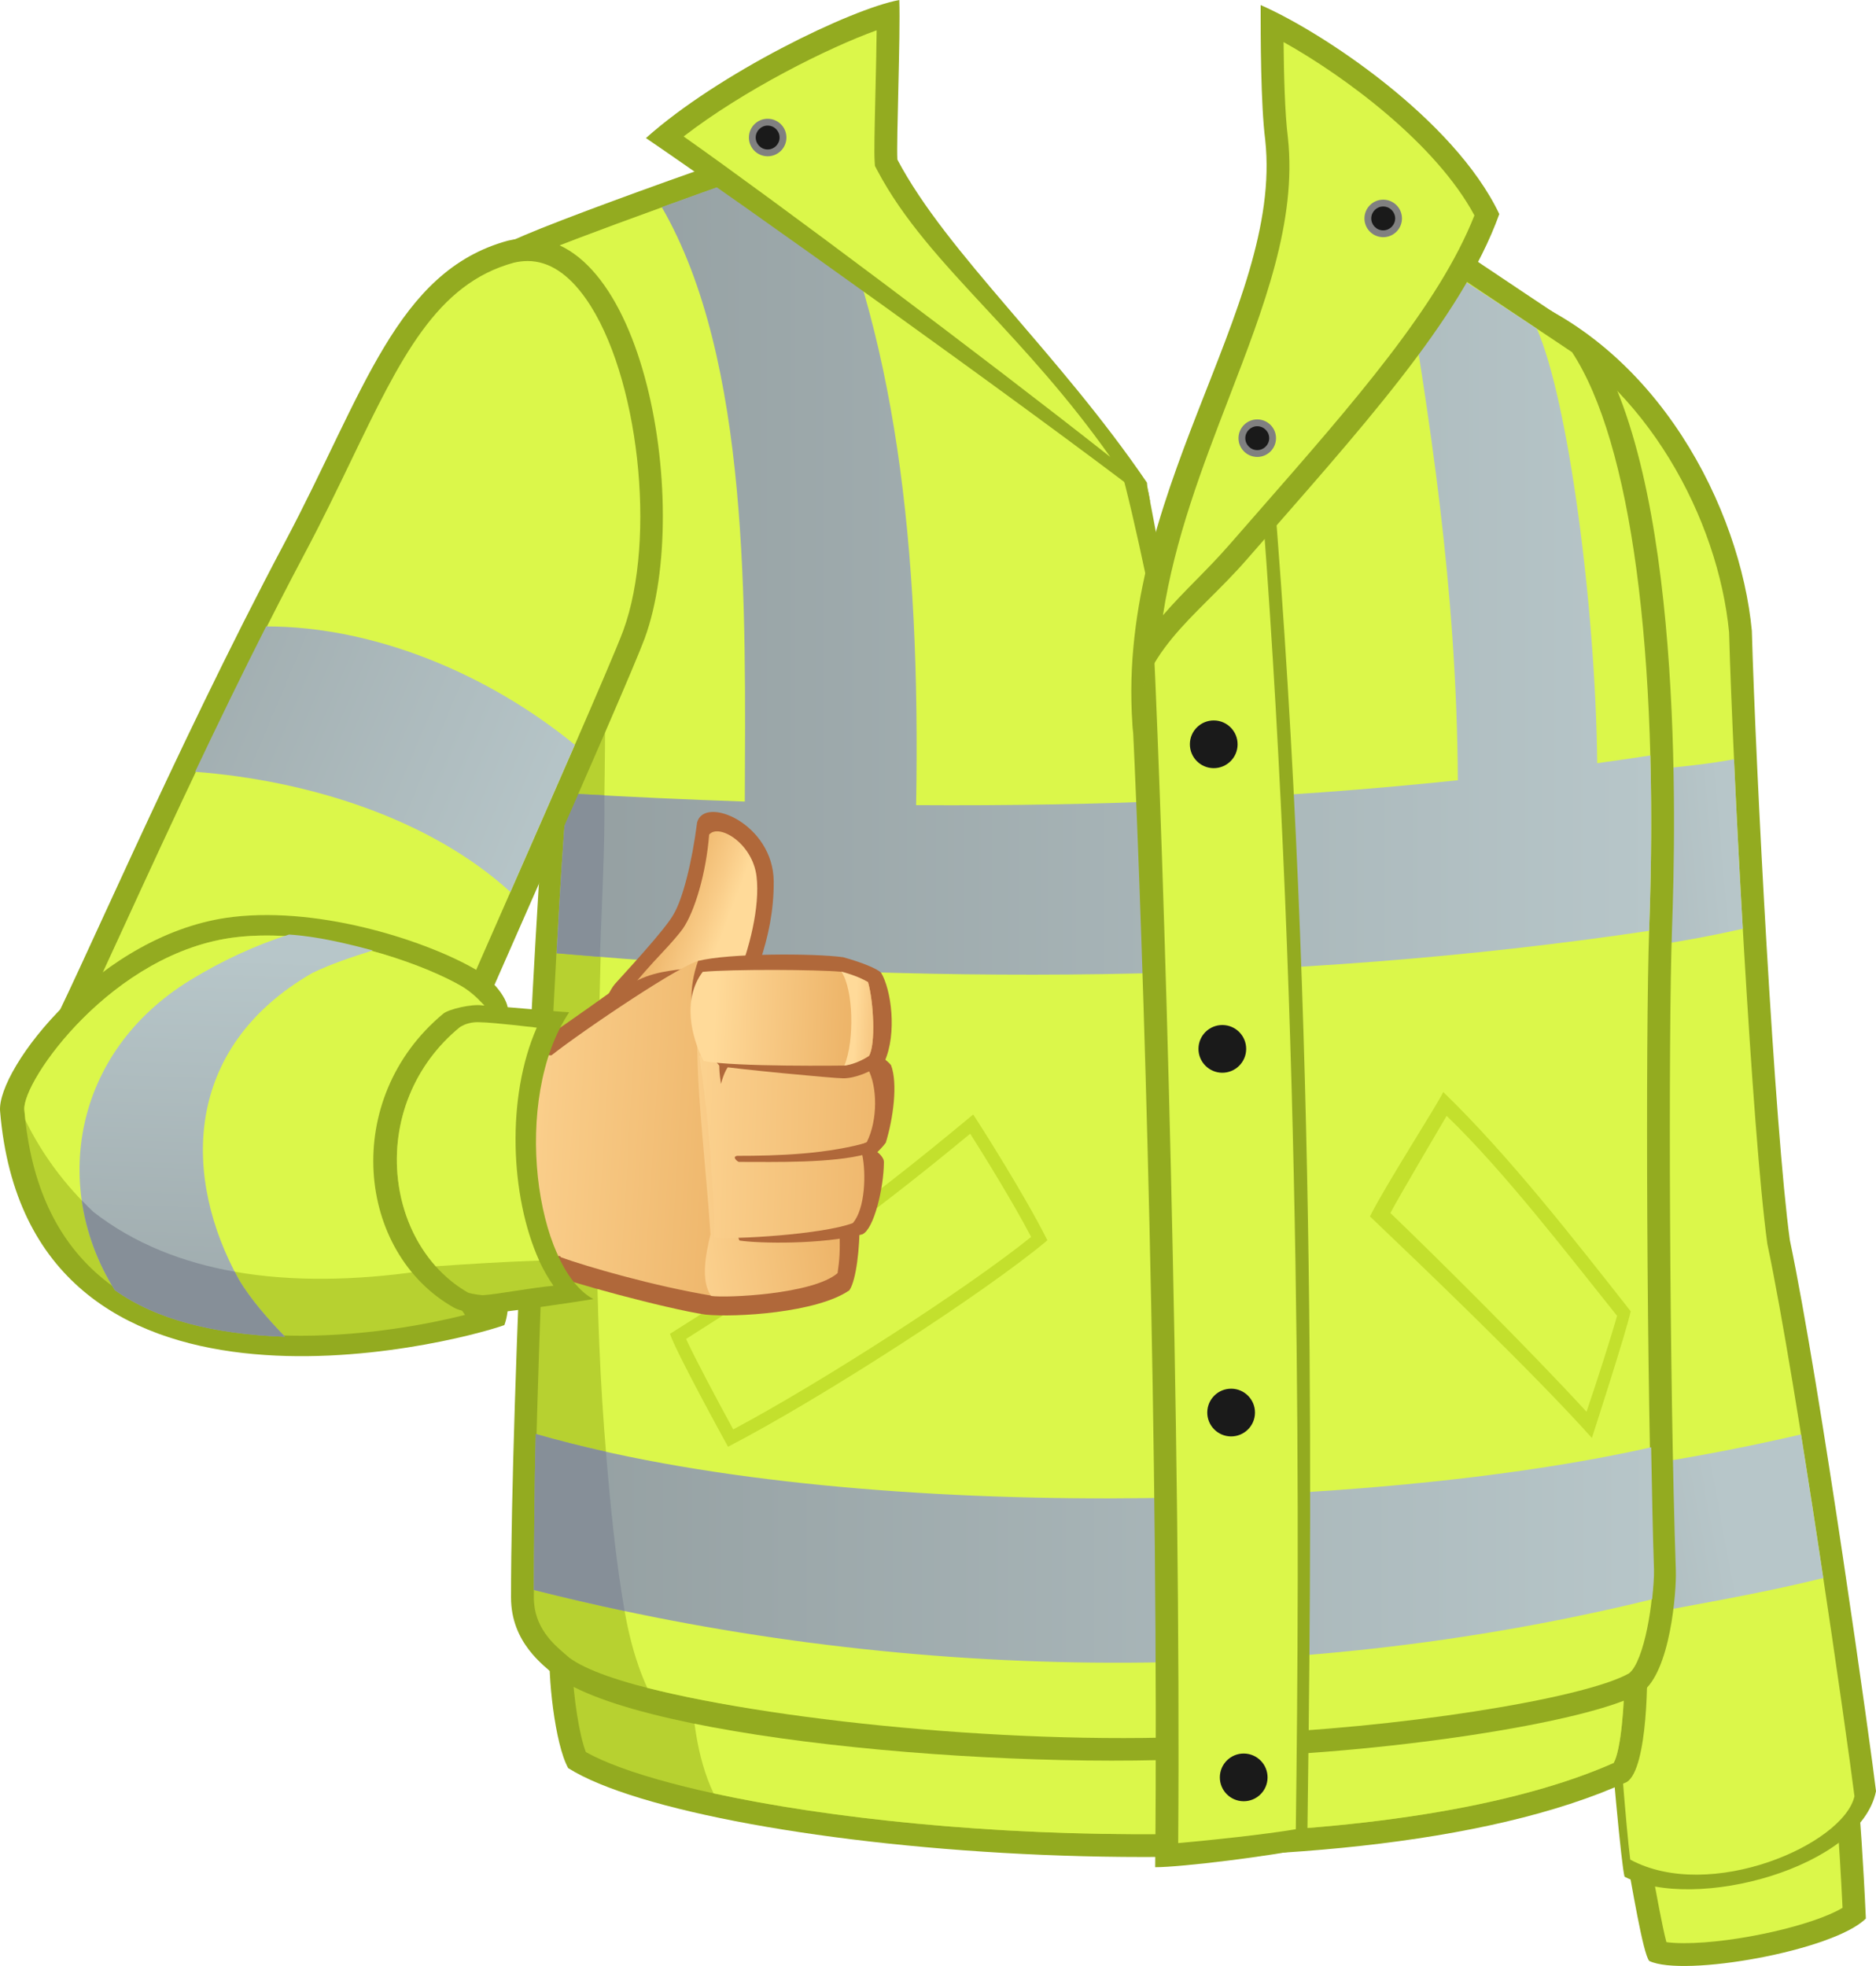 <?xml version="1.0" encoding="utf-8"?>
<!-- Generator: Adobe Illustrator 15.0.0, SVG Export Plug-In . SVG Version: 6.00 Build 0)  -->
<!DOCTYPE svg PUBLIC "-//W3C//DTD SVG 1.1//EN" "http://www.w3.org/Graphics/SVG/1.1/DTD/svg11.dtd">
<svg version="1.1" id="Capa_2" xmlns="http://www.w3.org/2000/svg" xmlns:xlink="http://www.w3.org/1999/xlink" x="0px" y="0px"
	 width="1195.828px" height="1253.212px" viewBox="0 0 1195.828 1253.212" enable-background="new 0 0 1195.828 1253.212"
	 xml:space="preserve">
<g>
	<g>
		<path fill="#93AB20" d="M1035.537,1176.932c4.846,25.844,11.711,68.232,15.746,73.078c21.803,10.498,117.49-6.459,138.082-27.051
			c-1.615-36.338-4.037-69.044-4.846-77.924C1160.295,1147.861,1051.686,1173.702,1035.537,1176.932z"/>
		<path fill="#DBF74A" d="M1073.469,1238.674c-5.162,0-8.781-0.303-11.25-0.664c-2.713-10.232-6.742-32.607-9.328-46.936
			c-0.18-0.992-0.354-1.974-0.533-2.949c5.396-1.217,11.967-2.715,19.48-4.425c29.215-6.655,74.111-16.882,99.438-21.728
			c0.959,13.373,2.201,32.854,3.225,54.158C1156.449,1227.146,1106.457,1238.674,1073.469,1238.674L1073.469,1238.674z"/>
		<path fill="#93AB20" d="M959.227,184.916c97.711,34.723,150.197,139.699,157.465,217.219
			c2.422,87.21,14.535,318.154,24.223,388.407c19.381,92.056,52.49,329.46,54.914,351.263
			c-9.689,48.451-115.475,77.521-160.291,54.508C1027.057,1162.396,966.494,320.576,959.227,184.916z"/>
		<path fill="#DBF74A" d="M1039.172,1185.41c-10.537-81.705-52.725-788.594-64.096-977.943
			c74.873,37.601,120.199,123.736,127.096,195.557c2.51,89.481,14.75,319.941,24.346,389.504l0.07,0.509l0.104,0.501
			c18.477,87.767,51.311,318.102,55.406,351.5C1175.029,1175.796,1090.043,1212.867,1039.172,1185.41z"/>
		<linearGradient id="SVGID_1_" gradientUnits="userSpaceOnUse" x1="838.636" y1="1019.575" x2="1101.068" y2="971.126">
			<stop  offset="0" style="stop-color:#949FA1"/>
			<stop  offset="1" style="stop-color:#B7C6C9"/>
		</linearGradient>
		<path fill="url(#SVGID_1_)" d="M1148.059,914.391c-42.225,9.777-84.881,17.617-127.656,23.256
			c2.273,34.225,4.455,66.359,6.494,95.544c44.863-9.151,90.896-16.151,135.332-27.311
			C1157.758,976.092,1152.904,944.571,1148.059,914.391z"/>
		<linearGradient id="SVGID_2_" gradientUnits="userSpaceOnUse" x1="862.096" y1="563.591" x2="1100.464" y2="541.848">
			<stop  offset="0" style="stop-color:#949FA1"/>
			<stop  offset="1" style="stop-color:#B7C6C9"/>
		</linearGradient>
		<path fill="url(#SVGID_2_)" d="M1105.324,483.958c-29.387,5.704-74.492,8.016-112.443,11.995
			c2.102,34.387,4.287,76.113,6.516,112.132c37.947-1.978,74.957-7.812,111.525-16.028
			C1108.617,552.049,1106.896,518.994,1105.324,483.958z"/>
	</g>
	<g>
		<g>
			<path fill="#93AB20" d="M350.494,1049.679c-1.435,17.778,3.05,61.745,11.689,77.405c85.539,54.004,495.645,90.496,674.795,8.875
				c13.404-8.448,13.83-69.186,12.445-86.131C967.492,1052.816,404.572,1049.135,350.494,1049.679z"/>
			<path fill="#B7D130" d="M744.287,1169.139c-170.801,1.742-322.877-25.395-370.828-52.26c-4.334-11.148-7.84-35.005-8.574-52.719
				c29.027-0.023,89.896,0.203,163.458,0.482c162.028,0.605,383.935,1.438,481.886,0.439c9.846-0.1,18.281-0.215,25.25-0.351
				c0.176,22.049-2.299,51.146-6.871,59.052C965.48,1151.819,864.68,1167.914,744.287,1169.139z"/>
			<path fill="#DBF74A" d="M1035.479,1064.731c-6.969,0.136-15.404,0.251-25.25,0.351c-97.951,0.998-319.857,0.166-481.886-0.439
				c-32.403-0.123-62.332-0.236-88.173-0.322c0.855,27.563,3.607,55.43,14.699,78.846c71.869,15.658,176.541,27.123,289.418,25.973
				c120.393-1.225,221.193-17.319,284.32-45.355C1033.18,1115.877,1035.654,1086.78,1035.479,1064.731z"/>
		</g>
		<path fill="#93AB20" d="M853.848,107.396c-15.746,70.858-52.98,175.159-95.688,188.956
			c9.084,103.563,15.656,196.911,16.959,310.08c2.771,241.825,1.18,504.061,2.422,513.57
			c98.887-1.494,235.615-21.479,268.898-41.182c18.393-13.002,22.236-64.63,21.803-77.521c-4.143-120.337-4.84-342.613-2.449-408.96
			c2.4-66.359,7.783-289.854-53.27-378.354C965.283,182.494,872.018,120.114,853.848,107.396z"/>
		<path fill="#DBF74A" d="M791.303,1105.142c-2.35-57.489-13.762-285.231-13.762-497.499c0-41.787-0.926-91.484-3.029-144.139
			c-3.393-84.686-10.695-87.41-13.119-151.002c61.365-30.686,86.398-127.586,101.168-181.539
			c32.539,22.061,97.25,65.344,139.512,93.523c37.654,57.377,55.574,190.888,49.195,367.328
			c-2.465,68.398-1.613,291.979,2.447,409.984c0.602,17.842-5.426,56.996-15.279,64.859
			C1009.084,1083.303,886.615,1102.13,791.303,1105.142z"/>
		<path fill="#93AB20" d="M322.109,155.846c13.323-9.689,196.105-73.643,204.701-75.098
			c19.54,26.647,131.32,160.383,204.549,229.703c26.844,142.053,53.445,249.146,60.715,808.744
			c-129.195,11.307-382.533-8.589-438.473-51.275c-6.766-6.239-27.859-20.592-27.859-49.662
			c0-128.461,14.939-436.052,22.208-515.994c42.258-90.074,27.913-174.484-20.996-296.756
			C323.32,196.424,316.354,159.691,322.109,155.846z"/>
		<path fill="#B7D130" d="M362.877,1056.707c-0.756-0.672-1.627-1.422-2.594-2.248c-7.481-6.389-20.006-17.084-20.006-36.201
			c0-126.754,13.448-424.102,20.592-504.688c39.23-85.795,35.001-174.91-20.419-313.461c-2.546-6.359-5.941-25.51-6.054-34.441
			c24.936-11.641,143.34-53.826,183.166-66.926c17.28,47.031,92.079,195.658,194.57,224.256
			c14.156,53.293,49.662,207.125,62.986,272.532c2.422,127.182,14.973,320.102,14.531,507.515
			C632.998,1114.351,406.031,1088.847,362.877,1056.707z"/>
		<path fill="#DBF74A" d="M775.119,595.53c-13.324-65.407-47.24-257.392-64.803-310.687
			c-80.754-82.367-158.07-153.223-192.754-186.102c-39.826,13.1-158.23,55.285-183.166,66.926
			c0.112,8.932,3.508,28.082,6.054,34.441c36.373,90.934,50.694,160.57,45.151,221.952c1.98,193.078-18.4,386.159,9.182,579.238
			c2.111,23.215,6.983,51.021,17.814,74.619c86.373,22.063,253.535,38.463,377.053,29.548
			C790.092,918.055,777.541,722.712,775.119,595.53z"/>
		<linearGradient id="SVGID_3_" gradientUnits="userSpaceOnUse" x1="354.812" y1="359.804" x2="1052.532" y2="359.804">
			<stop  offset="0" style="stop-color:#949FA1"/>
			<stop  offset="1" style="stop-color:#B7C6C9"/>
		</linearGradient>
		<path fill="url(#SVGID_3_)" d="M1051.982,481.57c-11.273,1.739-22.566,3.339-33.857,4.922
			c-1.041-99.244-18.354-231.156-38.492-276.98c-32.186-21.491-59.506-38.897-87.428-57.704
			c19.57,116.183,36.354,223.034,37.076,345.566c-114.619,12.017-229.951,16.622-345.322,15.862
			c2.934-165.25-12.957-303.055-66.453-414.951c-25.5,8.725-62.521,21.609-95.67,33.74c56.404,97.634,53.395,255.506,52.932,378.928
			c-36.861-1.255-73.705-2.936-110.504-5.084c-1.096,2.568-2.223,5.14-3.395,7.701c-1.854,20.9-3.699,50.766-6.057,94.072
			c230.057,20.2,465.402,20.081,696.402-14.291c0.02-0.494,0.035-1.06,0.053-1.537
			C1052.678,552.851,1052.896,515.99,1051.982,481.57z"/>
		<path fill="#868F98" d="M385.252,506.963c-7.54-0.402-13.454-0.652-20.988-1.094c-1.096,2.568-2.223,5.14-3.395,7.701
			c-1.854,20.9-3.699,50.766-6.057,94.072c9.184,0.807,18.391,1.524,27.592,2.265C383.579,576.453,385.607,541.494,385.252,506.963z
			"/>
		<path fill="#93AB20" d="M731.107,307.658c0.807,8.883,0,0,2.02,12.111C653.559,258.674,467.87,126.104,411.741,88.016
			C457.77,46.834,542.557,5.651,573.241,0c0.808,22.608-1.935,90.154-1.211,101.744C603.561,161.45,674.758,224.864,731.107,307.658
			z"/>
		<path fill="#DBF74A" d="M707.723,291.289c-81.976-64.652-211.568-161.734-271.965-204.301
			C474.1,57.39,527.74,30.506,558.811,19.311c-0.125,11.969-0.466,26.529-0.782,39.998c-0.544,23.156-0.86,37.641-0.504,43.342
			l0.194,3.118l1.459,2.763c16.629,31.488,41.127,57.876,69.496,88.432C653.225,223.404,680.715,253.011,707.723,291.289z"/>
		<linearGradient id="SVGID_4_" gradientUnits="userSpaceOnUse" x1="340.289" y1="987.002" x2="1054.337" y2="987.002">
			<stop  offset="0" style="stop-color:#949FA1"/>
			<stop  offset="1" style="stop-color:#B7C6C9"/>
		</linearGradient>
		<path fill="url(#SVGID_4_)" d="M1053.1,1019.469c0.742-6.854,1.371-14.279,1.213-19.076c-0.789-22.902-1.275-48.881-1.816-77.825
			c-176.439,39.973-509.131,49.662-711.007-8.476c-0.862,33.703-1.14,74.833-1.2,99.406
			C571.771,1072.234,821.244,1076.32,1053.1,1019.469z"/>
		<path fill="#868F98" d="M341.489,914.092c-0.862,33.703-1.14,74.833-1.2,99.406c19.435,4.932,38.182,9.269,57.852,13.426
			c-5.691-32.822-9.076-67.221-11.883-101.486C371.602,922.133,355.052,917.995,341.489,914.092z"/>
		<path fill="#93AB20" d="M721.822,456.236c14.535-55.717,89.631-150.194,89.631-150.194
			c29.07,351.263,24.225,690.413,21.803,872.101c-21.803,4.846-79.941,12.113-96.898,12.113
			C738.781,928.625,729.09,606.432,721.822,456.236z"/>
		<path fill="#DBF74A" d="M751.02,1174.875c1.932-261.113-9.086-627.934-15.873-769.51c20.592-18.17,43.74-56.492,69.85-77.521
			c25.043,329.354,23.334,662.34,20.992,838.188C806.816,1169.354,770.195,1173.225,751.02,1174.875z"/>
		<path fill="#93AB20" d="M722.395,468.35c-14.121-151.729,95.713-271.064,84.121-378.979c-2.936-23.156-2.936-66.013-2.936-86.143
			c38.379,16.658,123.166,72.387,152.131,133.224c-24.262,67.353-89.873,138.624-161.215,220.462
			C762.01,394.182,724.926,415.477,722.395,468.35z"/>
		<path fill="#DBF74A" d="M741.297,392.23c7.527-48.801,25.07-94.402,42.23-138.986c22.197-57.683,43.162-112.164,37.438-165.426
			c-1.973-15.59-2.578-40.471-2.764-60.994c39.328,21.953,97.176,64.939,121.65,110.48
			c-22.691,57.389-76.395,118.736-138.262,189.411c-5.963,6.809-11.984,13.69-18.051,20.647
			c-7.004,8.037-14.271,15.43-21.297,22.578C754.994,377.316,747.861,384.576,741.297,392.23z"/>
		<g>
			<path fill="#1A1A1A" d="M777.568,1132.865c-0.076,8.393,6.672,15.264,15.064,15.34c8.412,0.074,15.281-6.672,15.357-15.064
				c0.076-8.404-6.68-15.273-15.072-15.35C784.516,1117.716,777.652,1124.453,777.568,1132.865z"/>
			<path fill="#1A1A1A" d="M769.553,900.296c-0.076,8.394,6.672,15.263,15.064,15.349c8.404,0.075,15.285-6.672,15.35-15.075
				c0.074-8.402-6.662-15.272-15.066-15.349C776.498,885.146,769.637,891.893,769.553,900.296z"/>
			<path fill="#1A1A1A" d="M763.949,668.469c-0.084,8.4,6.664,15.27,15.066,15.351c8.395,0.073,15.264-6.672,15.34-15.071
				c0.074-8.402-6.662-15.275-15.066-15.346C770.896,653.322,764.018,660.07,763.949,668.469z"/>
			<path fill="#1A1A1A" d="M758.471,474.309c-0.074,8.405,6.674,15.275,15.066,15.354c8.404,0.074,15.281-6.674,15.35-15.072
				c0.074-8.398-6.672-15.27-15.064-15.347C765.428,459.165,758.547,465.91,758.471,474.309z"/>
		</g>
		<g>
			<path fill="#808080" d="M789.457,279.209c-0.061,6.605,5.248,12.008,11.854,12.07c6.6,0.059,12.002-5.248,12.061-11.852
				c0.064-6.605-5.236-12.008-11.844-12.07C794.924,267.299,789.516,272.605,789.457,279.209z"/>
			<path fill="#1A1A1A" d="M801.344,286.936c-4.191-0.039-7.58-3.487-7.543-7.688c0.035-4.162,3.453-7.543,7.613-7.543
				c4.271,0.037,7.656,3.486,7.617,7.688c-0.041,4.156-3.453,7.542-7.617,7.542H801.344z"/>
		</g>
		<g>
			<path fill="#808080" d="M869.75,139.125c-0.061,6.605,5.244,12.008,11.848,12.074c6.605,0.058,12.014-5.25,12.066-11.854
				c0.057-6.605-5.248-12.007-11.844-12.071C875.211,127.216,869.814,132.521,869.75,139.125z"/>
			<path fill="#1A1A1A" d="M881.631,146.854c-4.195-0.037-7.578-3.49-7.535-7.69c0.031-4.157,3.451-7.542,7.611-7.542
				c4.266,0.035,7.65,3.484,7.619,7.686c-0.043,4.162-3.457,7.547-7.619,7.547H881.631z"/>
		</g>
		<g>
			<path fill="#C3E02D" d="M427.059,850.253c4.115,12.335,37.014,71.972,37.014,71.972
				c59.627-30.854,164.494-98.702,203.561-131.598c-14.393-28.791-43.182-74.026-47.291-80.192
				C546.318,772.115,499.024,805.016,427.059,850.253z"/>
			<path fill="#DBF74A" d="M467.391,911.184c-10.723-19.625-24.307-45.162-30.068-57.672c63.91-40.334,111.255-73.02,181.125-130.82
				c8.895,14.023,27.047,43.338,38.832,65.792C616.708,821.174,524.92,880.486,467.391,911.184z"/>
		</g>
		<g>
			<path fill="#C3E02D" d="M1039.461,835.877c-2.756,13.035-24.734,80.754-24.734,80.754
				c-37.553-42.008-111.068-112.261-141.479-141.229c10.133-20.278,43.963-72.786,46.709-79.304
				C961.961,736.656,1004.697,791.697,1039.461,835.877z"/>
			<path fill="#DBF74A" d="M1011.305,899.924c-36.133-39.34-94.178-97.045-125.021-126.693c5.451-10.416,35.85-61.926,35.85-61.926
				c36.73,35.367,77.775,88.95,108.639,127.473C1027.539,850.457,1017.754,881.113,1011.305,899.924z"/>
		</g>
		<g>
			<path fill="#808080" d="M477.377,87.557c-0.064,6.605,5.24,12.012,11.847,12.07c6.604,0.059,12.011-5.25,12.069-11.85
				c0.061-6.607-5.242-12.012-11.847-12.068C482.838,75.643,477.436,80.951,477.377,87.557z"/>
			<path fill="#1A1A1A" d="M489.261,95.283c-4.196-0.04-7.579-3.484-7.539-7.689c0.033-4.155,3.448-7.541,7.613-7.541
				c4.265,0.041,7.65,3.484,7.612,7.684c-0.037,4.162-3.455,7.547-7.612,7.547H489.261z"/>
		</g>
	</g>
	<g>
		<path fill="#93AB20" d="M323.725,153.424c-71.06,19.38-91.805,97.359-142.121,192.187
			C110.277,480.035,47.154,629.445,28.984,662.148c32.878,6.574,224.082,50.874,245.885,58.141
			c14.535-35.125,123.953-280.605,136.064-313.311C442.427,320.98,408.511,132.832,323.725,153.424z"/>
		<path fill="#DBF74A" d="M266.5,702.828c-42.726-11.283-164.565-39.614-216.008-50.943c6.981-14.438,16.281-34.689,27.68-59.505
			c30.014-65.358,71.123-154.868,116.271-239.956c10.921-20.584,20.283-40,29.333-58.774
			c31.55-65.44,54.344-112.722,103.772-126.202c2.755-0.664,5.854-1.053,8.816-1.053c13.473,0,26.008,8.164,37.258,24.266
			c33.46,47.887,45.182,152.559,23.663,211.32c-7.241,19.552-51.536,120.256-87.129,201.175
			C291.707,645.104,275.264,682.48,266.5,702.828z"/>
		<linearGradient id="SVGID_5_" gradientUnits="userSpaceOnUse" x1="-6.945" y1="369.353" x2="362.072" y2="524.729">
			<stop  offset="0" style="stop-color:#949FA1"/>
			<stop  offset="1" style="stop-color:#B7C6C9"/>
		</linearGradient>
		<path fill="url(#SVGID_5_)" d="M169.643,399.309c-15.836,31.263-31.188,62.986-45.271,92.66
			c72.1,5.568,149.53,29.711,200.978,76.637c14.204-32.313,28.746-65.462,41.078-93.816
			C311.383,429.752,238.799,399.251,169.643,399.309z"/>
	</g>
</g>
<g>
	<path fill="#B0683A" d="M435.435,808.234c-9.522,0-40.015,2.965-69.851,4.369c-109.936,5.161-208.775,15.873-247.668,0.791
		c-28.752-11.148-49.553-28.868-61.126-39.69c-26.241-24.531-37.388-44.386-33.905-66.685
		c3.715-23.807,51.763-108.352,136.334-88.705c44.223,0.747,110.924,31.547,110.924,31.547s68.168,13.104,135.217,15.727
		C411.251,698.623,435.053,760.18,435.435,808.234z"/>
	<linearGradient id="SVGID_6_" gradientUnits="userSpaceOnUse" x1="228.865" y1="943.567" x2="219.198" y2="637.436">
		<stop  offset="6.030000e-006" style="stop-color:#EAAD60"/>
		<stop  offset="0.275" style="stop-color:#EEB66B"/>
		<stop  offset="0.753" style="stop-color:#F9CC88"/>
		<stop  offset="1" style="stop-color:#FFDA99"/>
	</linearGradient>
	<path fill="url(#SVGID_6_)" d="M128.232,803.86c-23.942-7.253-52.641-31.491-63.209-41.47
		c-23.27-21.934-30.952-37.229-28.073-53.779c2.158-12.403,35.209-92.702,118.55-94.464c40.325,0.8,107.639,44.046,108.176,44.349
		c0,0,46.42,13.408,131.891,17.432c4.131,24.684,12.278,77.903,13.989,121.854c-1.728,0.246-15.338-0.142-53.497,2.917
		C262.521,808.174,169.014,815.175,128.232,803.86z"/>
</g>
<g>
	<g>
		<path fill="#B0683A" d="M371.686,671.686c6.106-13.08,14.103-37.267,20.287-44.443c3.632-4.186,32.272-34.719,37.514-44.646
			c5.489-9.279,11.499-31.912,14.881-58.348c4.696-17.44,48.494,0.777,48.82,37.504c0.334,37.664-15.293,68.203-23.816,87.522
			C460.108,652.144,378.448,669.158,371.686,671.686z"/>
		
			<linearGradient id="SVGID_7_" gradientUnits="userSpaceOnUse" x1="549.569" y1="444.146" x2="598.413" y2="460.02" gradientTransform="matrix(0.999 0.053 -0.053 0.999 -116.789 114.35)">
			<stop  offset="6.030000e-006" style="stop-color:#EAAD60"/>
			<stop  offset="0.275" style="stop-color:#EEB66B"/>
			<stop  offset="0.753" style="stop-color:#F9CC88"/>
			<stop  offset="1" style="stop-color:#FFDA99"/>
		</linearGradient>
		<path fill="url(#SVGID_7_)" d="M388.009,655.779c4.183-10.879,11.672-21.843,15.735-27.646
			c2.077-2.955,11.504-13.654,17.602-20.059c6.592-6.945,12.109-13.454,13.888-16.025c7.554-10.916,14.882-35.269,16.796-60.027
			c6.207-7.338,27.668,5.482,30.225,26.648c2.317,19.253-4.684,47.027-12.918,66.361c0,0,15.245,0.748,15.858,5.108
			C483.093,630.708,410.936,650.174,388.009,655.779z"/>
	</g>
	<g>
		<path fill="#B0683A" d="M347.322,661.772c15.473-10.329,45.25-31.751,45.25-31.751s7.941-2.373,14.034-5.265
			c14.413-6.798,25.157-5.866,41.047-9.028c33.355,3.295,52.425-4.487,88.333,3.707c14.734,44.998,11.423,91.201,11.972,159.618
			c0.128,16.238-2.116,37.001-6.552,43.464c-20.631,14.292-72.51,17.416-91.68,15.484c-24.721-3.654-89.315-21.189-100.021-26.197
			C367.567,799.894,390.32,725.962,347.322,661.772z"/>
		<linearGradient id="SVGID_8_" gradientUnits="userSpaceOnUse" x1="532.907" y1="724.239" x2="292.378" y2="709.412">
			<stop  offset="6.030000e-006" style="stop-color:#EAAD60"/>
			<stop  offset="0.275" style="stop-color:#EEB66B"/>
			<stop  offset="0.753" style="stop-color:#F9CC88"/>
			<stop  offset="1" style="stop-color:#FFDA99"/>
		</linearGradient>
		<path fill="url(#SVGID_8_)" d="M454.488,826.092c-38.102-6.344-80.241-18.652-96.837-24.598
			c-15.087-14.288-30.171-94.475-6.354-128.605c19.664-15.566,86.41-60.725,95.471-60.648c33.937,2.916,62.76,4.483,95.246,11.877
			c5.234,49.907-5.207,167.994-20.09,193.377C515.439,821.296,482.133,824.955,454.488,826.092z"/>
		
			<linearGradient id="SVGID_9_" gradientUnits="userSpaceOnUse" x1="705.474" y1="557.364" x2="561.122" y2="584.86" gradientTransform="matrix(0.999 0.053 -0.053 0.999 -116.789 114.35)">
			<stop  offset="6.030000e-006" style="stop-color:#EAAD60"/>
			<stop  offset="0.275" style="stop-color:#EEB66B"/>
			<stop  offset="0.753" style="stop-color:#F9CC88"/>
			<stop  offset="1" style="stop-color:#FFDA99"/>
		</linearGradient>
		<path fill="url(#SVGID_9_)" d="M542.014,624.117c-32.486-7.394-48.791-6.467-82.721-9.383c-0.174,0-12.5,4.9-12.686,4.914
			c-5.998,55.72,1.533,98.496,6.297,167.155c-3.176,13.09-6.352,29.772,0.395,39.288c9.328,1.434,64.948-0.966,80.613-14.533
			c1.262-8.716,1.537-13.483,1.33-25.252C534.599,749.665,547.009,671.69,542.014,624.117z"/>
		<path fill="#B0683A" d="M462.887,669.158c5.367,2.178,72.843-5.208,83.465-4.352c5.541,1.719,18.081,9.672,21.651,14.227
			c4.371,11.702,1.389,33.942-3.376,49.418c-2.027,2.774-5.357,5.961-5.357,5.961s4.355,3.209,4.167,6.543
			c-0.107,16.251-6.29,42.407-13.691,45.849c-25.751,6.646-65.952,5.88-78.386,3.972
			C466.397,782.046,463.465,684.477,462.887,669.158z"/>
		
			<linearGradient id="SVGID_10_" gradientUnits="userSpaceOnUse" x1="768.732" y1="582.306" x2="563.087" y2="586.338" gradientTransform="matrix(0.999 0.053 -0.053 0.999 -116.789 114.35)">
			<stop  offset="6.030000e-006" style="stop-color:#EAAD60"/>
			<stop  offset="0.275" style="stop-color:#EEB66B"/>
			<stop  offset="0.753" style="stop-color:#F9CC88"/>
			<stop  offset="1" style="stop-color:#FFDA99"/>
		</linearGradient>
		<path fill="url(#SVGID_10_)" d="M455.289,788.787c0.791-22.231-1.891-36.377-2.385-51.602c-1.438-20.791-3.971-42.07-7.143-64.297
			c7.496,0.388,17.1,5.344,17.1,5.344s41.385,0.971,60.69,1.805c5.654,2.594,25.562-0.029,29.712,1.372
			c5.973,11.06,6.406,32.362-0.738,46.646c-4.68,2.418-15.273,4.809-15.273,4.809s6.148,2.221,12.36,3.187
			c2.497,11.589,2.015,34.464-6.019,43.61C524.387,786.96,466.484,790.32,455.289,788.787z"/>
		<path fill="#B0683A" d="M469.967,736.793c-3.172,0.393-0.895,2.982,0.896,3.863c23.812,0,59.535,0.899,81.28-4.967
			c1.22-2.319,3.145-5.889,4.067-8.393C528.61,735.898,494.972,736.793,469.967,736.793z"/>
		<path fill="#B0683A" d="M466.988,677.329c-1.549-0.397-6.705-3.527-7.955-3.589c-0.973,4.706-0.497,10.23,0.517,17.203
			C461.334,684.396,463.716,679.033,466.988,677.329z"/>
		<path fill="#B0683A" d="M444.962,612.566c19.052-4.961,73.823-4.961,92.486-2.386c12.297,3.371,22.118,7.542,24.204,9.923
			c6.326,10.443,10.416,38.397,2.082,56.865c-8.336,6.533-19.021,10.41-26.195,10.41c-6.105,0-68.891-5.975-78.668-7.76
			C451.182,671.265,432.504,647.949,444.962,612.566z"/>
		<linearGradient id="SVGID_11_" gradientUnits="userSpaceOnUse" x1="566.894" y1="651.214" x2="455.44" y2="647.055">
			<stop  offset="6.030000e-006" style="stop-color:#EAAD60"/>
			<stop  offset="0.275" style="stop-color:#EEB66B"/>
			<stop  offset="0.753" style="stop-color:#F9CC88"/>
			<stop  offset="1" style="stop-color:#FFDA99"/>
		</linearGradient>
		<path fill="url(#SVGID_11_)" d="M538.635,679.241c0,0-70.156,0.985-90.099-2.878c-7.88-15.098-13.776-39.355-0.6-56.856
			c19.453-1.784,72.972-1.453,88.05-0.071c6.742,2.191,11.08,3.934,17.33,6.613c3.544,12.375,4.983,39.852,0.595,47.038
			C548.553,676.671,538.635,679.241,538.635,679.241z"/>
		<linearGradient id="SVGID_12_" gradientUnits="userSpaceOnUse" x1="577.637" y1="651.628" x2="545.248" y2="649.742">
			<stop  offset="6.030000e-006" style="stop-color:#EAAD60"/>
			<stop  offset="0.275" style="stop-color:#EEB66B"/>
			<stop  offset="0.753" style="stop-color:#F9CC88"/>
			<stop  offset="1" style="stop-color:#FFDA99"/>
		</linearGradient>
		<path fill="url(#SVGID_12_)" d="M553.316,626.049c-6.344-3.967-16.848-6.703-17.061-6.74c7.737,11.11,8.53,44.059,1.982,59.933
			c4.289-0.407,10.314-2.57,15.673-6.154C558.3,665.9,556.86,638.424,553.316,626.049z"/>
	</g>
</g>
<g>
	<g>
		<path fill="#93AB20" d="M0.056,708.348c-2.253-27.116,64.552-114.068,148.466-123.849c57.828-6.737,125.662,16.441,154.91,33.679
			c13.193,7.771,22.475,22.188,19.889,27.62c-51.637,33.677,13.93,156.856-1.819,198.889
			C287.938,856.639,18.134,925.62,0.056,708.348z"/>
		<path fill="#B7D130" d="M192.114,851.459c-109.237,0-168.653-48.456-176.606-144.021c-1.52-18.304,56.43-100.857,135.138-110.025
			c6.108-0.712,12.6-1.071,19.302-1.071c50.57,0,103.264,19.943,124.598,32.512c5.354,3.156,8.934,6.375,11.029,8.73
			c-26.486,22.779-33.844,61.416-35.848,83.6c-3.406,37.712,3.958,85.273,26.717,117.016
			C273.061,844.093,234.07,851.459,192.114,851.459z"/>
		<path fill="#DBF74A" d="M280.878,808.327c-10.433-27.775-13.603-59.999-11.151-87.144c2.004-22.184,12.572-57.451,39.059-80.232
			c-2.096-2.354-8.886-8.941-14.24-12.098c-21.334-12.568-74.027-32.512-124.598-32.512c-6.702,0-13.193,0.359-19.302,1.071
			c-78.708,9.168-136.657,91.722-135.138,110.025c0.188,2.251,0.434,4.453,0.68,6.653c10.591,21.67,25.37,41.629,43.252,58.355
			C119.24,819.168,203.764,821.285,280.878,808.327z"/>
		<linearGradient id="SVGID_13_" gradientUnits="userSpaceOnUse" x1="135.41" y1="931.263" x2="146.358" y2="609.397">
			<stop  offset="0" style="stop-color:#949FA1"/>
			<stop  offset="1" style="stop-color:#B7C6C9"/>
		</linearGradient>
		<path fill="url(#SVGID_13_)" d="M121.405,624.695c-75.704,46.335-88.677,133.352-48.192,197.72
			c26.664,18.995,63.591,28.116,108.441,29.695c-11.074-11.403-22.249-24.407-29.264-36.21
			c-36.146-65.186-36.146-147.746,46.473-195.551c11.897-5.839,26.221-10.568,38.727-14.486c-16.338-4.39-35.297-8.97-53.358-10.137
			C163.004,602.445,141.361,612.484,121.405,624.695z"/>
		<path fill="#868F98" d="M52.109,765.169c2.826,19.923,9.911,39.452,21.104,57.246c26.664,18.995,63.591,28.116,108.441,29.695
			c-11.074-11.403-22.249-24.407-29.264-36.21c-0.965-1.748-1.893-3.506-2.813-5.271c-32.986-5.836-63.938-17.711-90.139-38.182
			C56.927,770.092,54.5,767.648,52.109,765.169z"/>
	</g>
	<g>
		<path fill="#93AB20" d="M378.23,828.091c-36.795-19.619-52.422-127.236-15.415-182.827c-11.835-0.656-41.314-3.681-55.083-4.336
			c-6.885-1.146-21.73,2.372-25.172,5.232c-65.244,54.195-55.512,152.404,6.975,187.502c3.137,1.77,10.023,3.16,17.767,3.814
			C323.656,836.497,366.615,830.053,378.23,828.091z"/>
		<path fill="#B7D130" d="M307.602,825.645c-5.232-0.525-8.258-1.306-9.166-1.622c-24.355-13.83-41.057-40.665-44.707-71.874
			c-4.363-37.295,10.375-73.636,39.441-97.377c2.232-0.933,8.077-2.297,11.395-2.297c8.455,1.343,21.426,1.783,33.972,2.211
			c0.472,0.014,0.944,0.033,1.421,0.045c-22.74,51.646-13.646,127.016,12.838,164.881
			C336.476,821.141,317.985,824.982,307.602,825.645z"/>
		<path fill="#DBF74A" d="M342.157,655.074c-0.468-0.021-26.944-3.293-36.144-3.436c-5.006-0.343-9.682,0.984-12.844,3.133
			c-29.066,23.741-43.805,60.082-39.441,97.377c2.49,21.299,11.07,40.556,24.001,55.032c21.821-1.481,43.908-2.882,65.957-3.615
			C325.193,762.525,322.646,699.4,342.157,655.074z"/>
	</g>
</g>
</svg>
